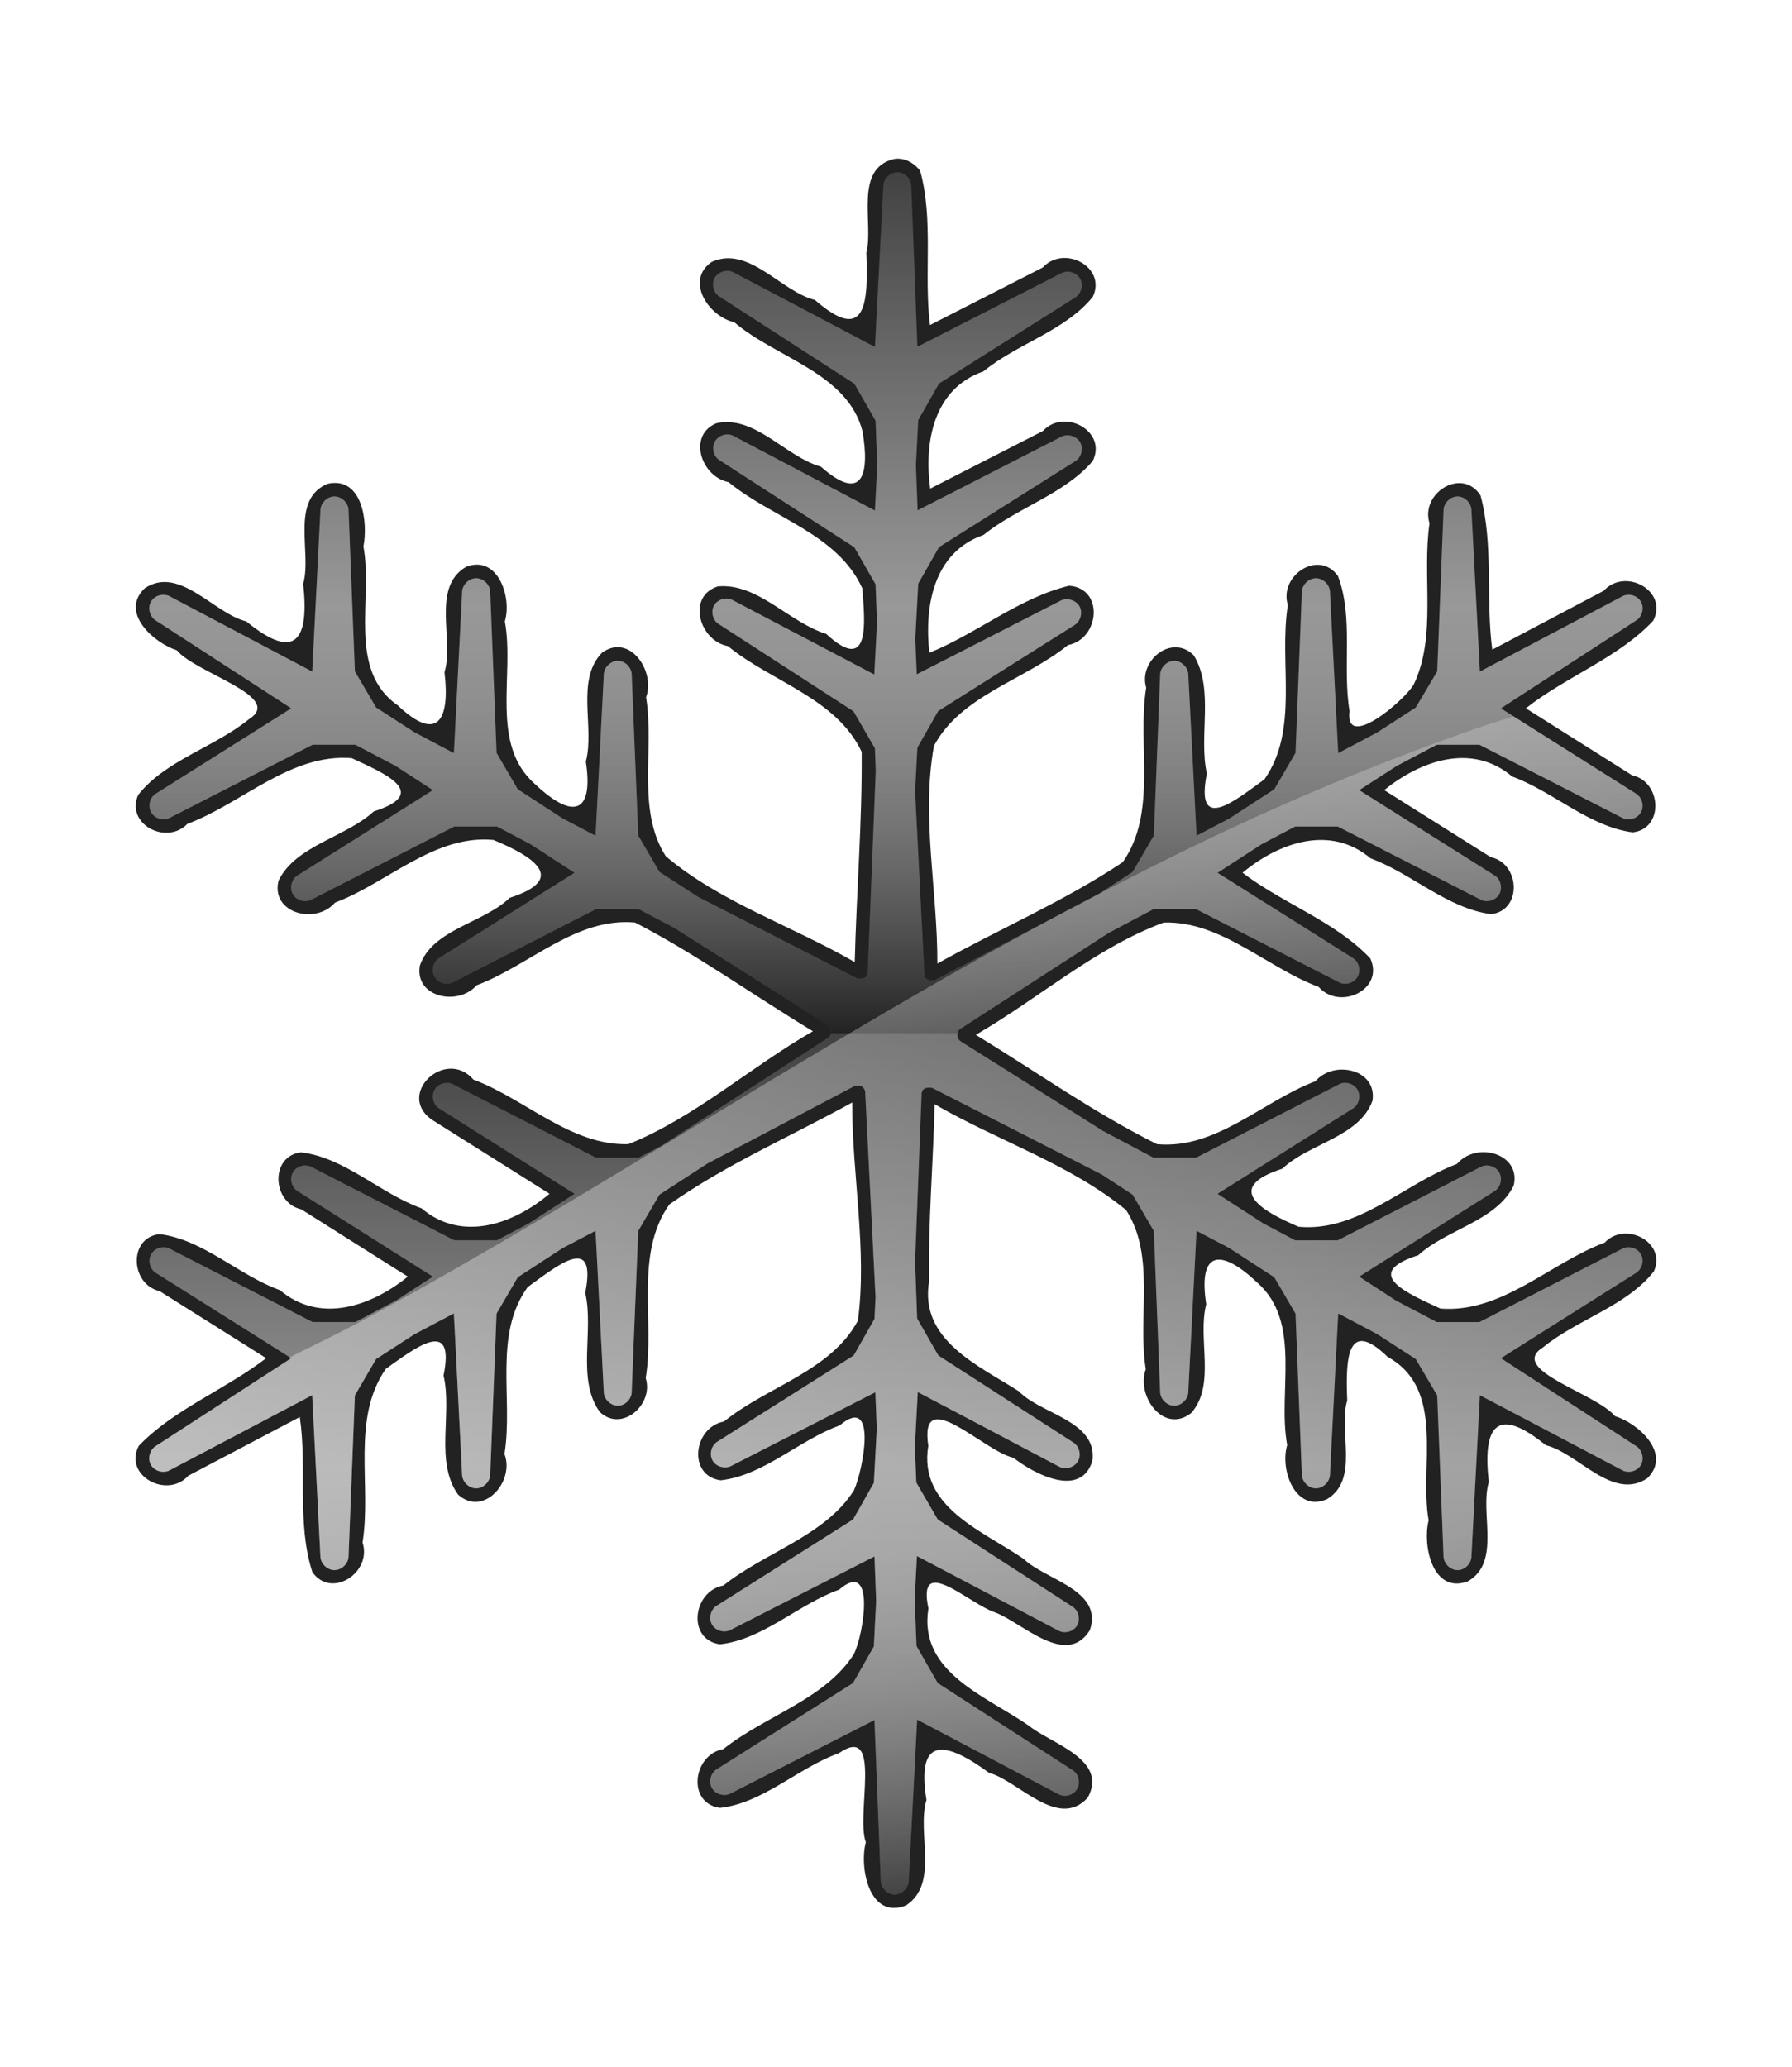 <?xml version="1.0" encoding="UTF-8"?>
<!-- Created with Inkscape (http://www.inkscape.org/) -->
<svg width="266.42" height="307.2" version="1.1" xmlns="http://www.w3.org/2000/svg" xmlns:cc="http://creativecommons.org/ns#" xmlns:dc="http://purl.org/dc/elements/1.1/" xmlns:rdf="http://www.w3.org/1999/02/22-rdf-syntax-ns#" xmlns:xlink="http://www.w3.org/1999/xlink">
 <defs>
  <filter id="filter4162">
   <feGaussianBlur stdDeviation="5.975"/>
  </filter>
  <linearGradient id="linearGradient4183" x1="521.69" x2="521.69" y1="285.97" y2="157.97" gradientTransform="translate(-183.62 300.26)" gradientUnits="userSpaceOnUse" spreadMethod="repeat">
   <stop stop-color="#222222" offset="0"/>
   <stop stop-color="#eeeeee" stop-opacity=".498" offset=".5"/>
   <stop stop-color="#fff" stop-opacity="0" offset="1"/>
  </linearGradient>
  <linearGradient id="linearGradient4235" x1="390.02" x2="614.04" y1="109.84" y2="286.97" gradientTransform="translate(-163.98 300.26)" gradientUnits="userSpaceOnUse">
   <stop stop-color="#fff" offset="0"/>
   <stop stop-color="#fff" stop-opacity="0" offset="1"/>
  </linearGradient>
 </defs>
 <g transform="translate(-204.86 -304.63)"></g>
 <g transform="translate(-204.86 -304.63)">
  <path d="m338.28 330.23c-1.086-3e-3 -2.091 0.976-2.094 2.062l-1.25 23.906-21.094-11.125c-0.93-0.451-2.199-0.049-2.719 0.844-0.52 0.893-0.226 2.164 0.625 2.75l20.125 13 3.156 5.5 0.25 6.688-0.344 6.656-21.094-11.125c-0.93-0.451-2.168-0.049-2.688 0.844-0.52 0.893-0.257 2.164 0.594 2.75l20.125 13 3.156 5.5 0.219 5.688-0.406 7.719-21.125-11.094c-0.93-0.451-2.168-0.08-2.688 0.812-0.52 0.893-0.226 2.164 0.625 2.75l20.094 13 3.188 5.5 0.125 3.312-1.188 29.875a1.111 1.111 0 0 1 -0.25 0.781 1.111 1.111 0 0 1 -0.906 0.25 1.111 1.111 0 0 1 -0.406 0l-23.656-12.125-5.75-3.719-3.156-5.406-0.969-23.875c0-1.092-0.971-2.094-2.062-2.094-1.092 0-2.094 1.002-2.094 2.094l-1.219 23.906-4.875-2.562-6.688-4.344-3.156-5.406-0.938-23.875c0-1.092-1.002-2.094-2.094-2.094-1.092 0-2.094 1.002-2.094 2.094l-1.219 23.906-5.906-3.125-5.656-3.656-3.156-5.375-0.938-23.906c0-1.092-1.002-2.094-2.094-2.094-1.092 0-2.094 1.002-2.094 2.094l-1.219 23.938-21.125-11.156c-0.939-0.546-2.298-0.189-2.844 0.75-0.546 0.939-0.189 2.298 0.75 2.844l20.094 13.031-20.188 12.719c-0.855 0.58-1.138 1.853-0.625 2.75 0.513 0.897 1.755 1.288 2.688 0.844l21.312-10.906h6.344l6 3.156 5.531 3.594-20.188 12.719c-0.855 0.58-1.138 1.853-0.625 2.75 0.513 0.897 1.755 1.288 2.688 0.844l21.312-10.906h6.344l4.969 2.625 6.562 4.25-20.188 12.719c-0.855 0.58-1.138 1.853-0.625 2.75 0.513 0.897 1.755 1.288 2.688 0.844l21.312-10.906h6.344l5.281 2.781 22.906 14.469a1.111 1.111 0 0 1 0.125 0.125 1.111 1.111 0 0 1 0.25 0.406 1.111 1.111 0 0 1 0 0.656 1.111 1.111 0 0 1 -0.125 0.375 1.111 1.111 0 0 1 -0.25 0.281l-24.781 16.062-3.406 1.781h-6.344l-21.312-10.938c-0.933-0.444-2.174-0.053-2.688 0.844-0.513 0.896-0.23 2.17 0.625 2.75l20.188 12.719-6.812 4.406-4.719 2.5h-6.344l-21.312-10.938c-0.933-0.444-2.174-0.053-2.688 0.844-0.513 0.896-0.23 2.17 0.625 2.75l20.188 12.75-5.438 3.531-6.094 3.219h-6.344l-21.312-10.938c-0.933-0.444-2.174-0.053-2.688 0.844-0.513 0.896-0.23 2.17 0.625 2.75l20.188 12.719-20.094 13.031c-0.939 0.546-1.296 1.905-0.75 2.844 0.546 0.939 1.905 1.296 2.844 0.75l21.125-11.125 1.219 23.906c0 1.092 1.002 2.094 2.094 2.094 1.092 0 2.094-1.002 2.094-2.094l0.938-23.875 3.156-5.406 5.656-3.656 5.906-3.125 1.219 23.906c0 1.092 1.002 2.094 2.094 2.094 1.092 0 2.094-1.002 2.094-2.094l0.938-23.875 3.156-5.406 6.688-4.344 4.875-2.562 1.219 23.906c0 1.092 1.002 2.094 2.094 2.094 1.092 0 2.062-1.002 2.062-2.094l0.969-23.875 3.156-5.406 7.188-4.656 21.844-11.5a1.111 1.111 0 0 1 0.25 0 1.111 1.111 0 0 1 0.656 0 1.111 1.111 0 0 1 0.375 0.281 1.111 1.111 0 0 1 0.281 0.781l1.531 30.344-0.156 3.219-3.094 5.438-20.219 12.781c-0.945 0.546-1.296 1.898-0.75 2.844 0.546 0.945 1.898 1.296 2.844 0.75l21.344-10.906 0.219 5.375-0.438 8.094-3.094 5.438-20.219 12.781c-0.945 0.546-1.296 1.898-0.75 2.844 0.546 0.945 1.898 1.296 2.844 0.75l21.312-10.875 0.25 6.594-0.344 6.781-3.094 5.438-20.219 12.781c-0.946 0.546-1.296 1.898-0.75 2.844 0.546 0.945 1.898 1.296 2.844 0.75l21.312-10.875 0.938 23.844c-3e-3 1.086 0.976 2.091 2.062 2.094s2.091-0.976 2.094-2.062l1.25-23.938 21.094 11.125c0.93 0.451 2.168 0.08 2.688-0.812 0.52-0.893 0.257-2.164-0.594-2.75l-20.125-13-3.156-5.5-0.281-6.938 0.344-6.438 21.125 11.125c0.93 0.451 2.168 0.08 2.688-0.812 0.52-0.893 0.226-2.164-0.625-2.75l-20.094-13-3.188-5.5-0.219-5.344 0.438-8.094 21.094 11.125c0.93 0.451 2.199 0.049 2.719-0.844 0.52-0.893 0.226-2.164-0.625-2.75l-20.125-12.969-3.156-5.5-0.312-8.469 0.969-24.781a1.111 1.111 0 0 1 0.25 -0.781 1.111 1.111 0 0 1 0.938 -0.25 1.111 1.111 0 0 1 0.375 0l25.219 12.875 4.594 3 3.156 5.406 0.938 23.875c0 1.092 1.002 2.094 2.094 2.094 1.092 0 2.094-1.002 2.094-2.094l1.219-23.906 4.875 2.562 6.688 4.344 3.156 5.406 0.938 23.875c0 1.092 1.002 2.094 2.094 2.094 1.092 0 2.094-1.002 2.094-2.094l1.219-23.906 5.781 3.062 5.75 3.719 3.188 5.406 0.938 23.875c0 1.092 1.002 2.094 2.094 2.094 1.092 0 2.062-1.002 2.062-2.094l1.25-23.906 21.125 11.125c0.939 0.546 2.267 0.189 2.812-0.75 0.546-0.939 0.189-2.298-0.75-2.844l-20.062-13.031 20.156-12.719c0.855-0.58 1.17-1.853 0.656-2.75-0.513-0.897-1.755-1.288-2.688-0.844l-21.312 10.938h-6.344l-6.062-3.188-5.469-3.562 20.188-12.75c0.855-0.58 1.138-1.853 0.625-2.75-0.513-0.897-1.755-1.288-2.688-0.844l-21.312 10.938h-6.344l-4.719-2.5-6.812-4.406 20.188-12.719c0.855-0.58 1.138-1.853 0.625-2.75-0.513-0.897-1.755-1.288-2.688-0.844l-21.312 10.938h-6.344l-7.438-3.938-21.25-13.375a1.111 1.111 0 0 1 -0.156 -0.156 1.111 1.111 0 0 1 -0.25 -0.375 1.111 1.111 0 0 1 0 -0.656 1.111 1.111 0 0 1 0.125 -0.406 1.111 1.111 0 0 1 0.281 -0.25l22.031-14.25 6.656-3.531h6.344l21.312 10.906c0.933 0.444 2.174 0.053 2.688-0.844 0.513-0.896 0.23-2.17-0.625-2.75l-20.188-12.719 6.562-4.25 4.969-2.625h6.344l21.312 10.906c0.933 0.444 2.174 0.053 2.688-0.844 0.513-0.896 0.23-2.17-0.625-2.75l-20.188-12.719 5.562-3.594 5.969-3.156h6.344l21.312 10.906c0.933 0.444 2.174 0.053 2.688-0.844 0.513-0.896 0.199-2.17-0.656-2.75l-20.156-12.719 20.062-13.031c0.939-0.546 1.296-1.905 0.75-2.844-0.546-0.939-1.873-1.296-2.812-0.75l-21.125 11.156-1.25-23.938c0-1.092-0.971-2.094-2.062-2.094-1.092 0-2.094 1.002-2.094 2.094l-0.938 23.906-3.188 5.375-5.75 3.719-5.781 3.062-1.219-23.906c0-1.092-1.002-2.094-2.094-2.094-1.092 0-2.094 1.002-2.094 2.094l-0.938 23.875-3.156 5.406-6.688 4.344-4.875 2.562-1.219-23.906c0-1.092-1.002-2.094-2.094-2.094-1.092 0-2.094 1.002-2.094 2.094l-0.938 23.875-3.156 5.406-4.938 3.219-24.469 12.875a1.111 1.111 0 0 1 -0.25 0 1.111 1.111 0 0 1 -0.656 0 1.111 1.111 0 0 1 -0.406 -0.25 1.111 1.111 0 0 1 -0.25 -0.781l-1.375-27.031 0.344-6.5 3.094-5.438 20.219-12.75c0.945-0.546 1.327-1.898 0.781-2.844-0.546-0.945-1.929-1.327-2.875-0.781l-21.312 10.906-0.219-5.281 0.438-8.188 3.094-5.438 20.219-12.75c0.945-0.546 1.296-1.898 0.75-2.844-0.546-0.945-1.898-1.327-2.844-0.781l-21.312 10.906-0.25-6.719 0.344-6.688 3.094-5.438 20.188-12.75c0.946-0.546 1.327-1.898 0.781-2.844-0.546-0.946-1.898-1.327-2.844-0.781l-21.344 10.906-0.906-23.875c3e-3 -1.086-0.976-2.059-2.062-2.062z" filter="url(#filter4162)"/>
 </g>
 <g transform="translate(-204.86 -304.63)">
  <path d="m337.81 328.26c-6.077 1.393-3.011 9.644-4.151 13.924 0.275 7.316 0.059 13.767-7.644 7.032-5.061-1.251-9.838-8.175-15.361-5.644-3.986 2.768-0.439 8.118 3.361 8.949 6.287 5.373 16.855 7.522 19.081 16.237 1.057 6.243 0.077 10.777-6.197 5.236-5.233-1.455-9.813-7.725-15.527-6.454-4.324 1.776-2.284 7.962 1.802 8.751 6.528 5.355 16.227 7.701 19.885 15.78 0.39 5.062 1.246 12.89-5.375 6.775-5.469-1.67-10.152-7.588-16.093-7.056-4.663 1.464-2.788 8.084 1.488 8.879 6.522 5.34 16.129 7.731 19.887 15.715 0.084 10.418-0.767 20.833-1.031 31.25-9.251-5.353-19.976-8.867-28.098-15.739-4.383-6.878-1.656-15.832-2.925-23.62 1.426-3.923-2.483-9.606-6.571-6.61-3.929 4.108-1.035 11.062-2.384 16.17 1.2 7.923-2.041 8.543-7.511 3.386-6.821-5.924-3.054-16.243-4.531-24.23 1.084-3.606-1.057-9.94-5.762-8.108-5.212 3.056-1.747 10.829-3.207 15.672 0.856 7.204-1.098 10.474-6.93 4.933-7.573-5.218-3.67-15.827-5.123-23.623 0.699-3.572-0.124-10.475-5.333-9.326-5.639 2.356-2.286 10.281-3.624 14.861 0.934 8.467-1.196 11.545-8.459 5.593-4.824-1.169-9.939-8.381-15.104-4.922-3.748 3.599 1.314 8.104 4.787 9.223 2.776 3.4 16.038 6.876 10.736 10.218-5.068 4.154-12.461 6.123-16.492 11.277-1.919 4.355 4.202 7.523 7.311 4.307 8.191-3.073 15.332-10.502 24.439-9.776 4.679 2.186 11.918 5.162 3.269 7.921-4.169 3.852-11.565 5.025-14.145 10.267-1.228 4.857 5.498 6.637 8.389 3.289 7.884-2.964 14.754-10.134 23.548-9.32 5.731 2.366 11.274 5.759 2.419 8.603-3.866 3.772-11.499 4.657-13.357 10.084-0.797 4.723 5.676 6.068 8.452 2.914 7.884-2.964 14.754-10.134 23.548-9.32 9.181 4.747 17.599 10.817 26.438 16.156-9.253 5.294-17.643 12.876-27.438 16.781-8.511 0.259-15.279-6.689-23.025-9.592-4.159-4.786-11.525 2.154-6.225 5.936 5.844 3.677 11.688 7.354 17.531 11.031-5.373 4.517-13.018 7.25-19.025 2.166-6.106-2.187-11.442-7.564-17.913-8.322-4.647 0.524-4.333 7.482 0.035 8.474 5.28 3.332 10.56 6.663 15.84 9.995-5.435 4.397-13.039 7.074-19.025 2.009-6.106-2.187-11.442-7.564-17.913-8.322-4.646 0.523-4.335 7.484 0.036 8.471 5.279 3.322 10.559 6.644 15.838 9.966-6.007 4.638-13.735 7.592-18.938 13.031-2.335 4.436 4.214 7.947 7.364 4.443 5.525-2.908 11.049-5.816 16.574-8.725 1.113 7.549-0.488 15.851 1.875 23.062 2.862 4.032 8.908 0.016 7.453-4.405 1.365-8.542-1.706-18.377 3.454-25.814 4.211-2.98 10.415-7.929 8.588 0.992 1.334 5.644-1.334 12.817 2.162 17.695 3.758 3.391 8.46-1.924 6.898-6.029 1.319-8.222-1.693-17.717 3.446-24.815 4.288-3.076 10.356-8.198 8.557 0.867 1.334 5.644-1.334 12.817 2.162 17.695 3.268 3.105 8.065-1.098 6.83-5.03 1.384-8.542-1.701-18.402 3.513-25.814 8.507-5.997 18.106-10.136 27.188-15.156-0.034 10.752 2.256 21.902 0.846 32.43-4.012 7.508-13.493 9.777-19.903 14.989-4.569 0.833-5.456 8.058-0.505 8.738 6.385-0.7 11.675-5.992 17.696-8.151 5.674-4.801 3.515 6.57 2.126 9.638-4.297 6.792-13.203 9.182-19.41 14.15-4.569 0.833-5.456 8.058-0.505 8.738 6.385-0.7 11.686-5.97 17.711-8.121 5.465-4.699 3.665 6.614 2.199 9.574-4.322 6.763-13.2 9.162-19.405 14.121-4.569 0.833-5.456 8.058-0.505 8.738 6.385-0.7 11.678-5.985 17.701-8.141 6.562-4.524 2.45 9.183 3.98 13.255-1.004 3.752 0.5 11.558 5.976 9.386 4.981-3.261 1.564-10.798 3.04-15.671-1.528-9.502 2.704-8.858 9.306-4.04 4.424 1.228 10.246 8.495 14.654 3.711 3.167-5.656-5.431-8.06-8.626-10.628-6.334-4.474-16.584-7.922-15.043-17.524-1.773-8.266 6.025-0.711 9.871 0.589 3.981 1.442 10.633 8.345 14.141 2.626 2.021-5.962-6.698-7.48-9.835-10.555-6.094-4.202-15.714-7.696-14.196-16.82-1.396-9.374 8.22 0.79 12.665 1.78 2.947 2.321 9.998 6.125 11.741 0.439 0.747-5.968-7.717-6.92-10.938-10.327-6.069-3.874-14.88-7.659-13.336-16.42-0.172-8.752 0.614-17.502 0.805-26.253 9.336 5.419 20.198 8.92 28.474 15.738 4.426 6.876 1.662 15.853 2.924 23.654-1.465 4.037 2.711 9.735 6.789 6.484 3.666-4.25 0.859-11.037 2.199-16.139-1.231-7.951 2.1-8.367 7.508-3.293 6.822 5.924 3.052 16.244 4.528 24.23-1.117 3.664 1.226 10.14 5.952 8.014 4.832-2.946 1.606-10.126 2.971-14.673-0.242-6.017-0.082-12.361 6.017-6.448 8.699 4.799 4.662 16.2 6.085 24.295-0.932 3.678 0.555 10.978 5.803 9.076 5.04-2.82 1.762-10.204 3.144-14.766-0.963-8.494 1.279-11.348 8.476-5.479 4.827 1.164 9.942 8.36 15.099 4.902 3.676-3.622-1.321-8.159-4.816-9.226-2.762-3.4-16.023-6.875-10.708-10.217 5.075-4.149 12.47-6.161 16.493-11.306 1.925-4.324-4.236-7.537-7.31-4.274-8.191 3.083-15.328 10.53-24.44 9.805-4.68-2.182-11.946-5.16-3.274-7.927 4.208-3.876 11.573-5.047 14.18-10.354 1.145-4.788-5.563-6.622-8.419-3.223-7.884 2.974-14.75 10.161-23.55 9.348-5.672-2.388-11.212-5.794-2.419-8.634 3.919-3.766 11.406-4.664 13.388-10.084 0.753-4.683-5.712-6.139-8.481-2.911-7.884 2.974-14.75 10.161-23.55 9.348-9.405-4.68-17.977-10.801-26.938-16.25 9.347-5.416 17.86-12.965 27.938-16.688 8.51-0.259 15.287 6.674 23.036 9.57 3.136 3.556 9.8 0.392 7.682-4.226-5.126-5.465-13.001-8.17-19-12.75 5.391-4.474 13.024-7.206 19.028-2.141 6.091 2.233 11.459 7.463 17.909 8.297 4.647-0.486 4.389-7.53-0.036-8.471-5.279-3.322-10.559-6.644-15.838-9.966 5.441-4.393 13.031-7.082 19.028-2.016 6.091 2.233 11.459 7.463 17.909 8.297 4.677-0.495 4.334-7.538-0.067-8.473-5.269-3.322-10.539-6.643-15.808-9.965 5.948-4.708 13.817-7.528 18.938-13.031 2.268-4.467-4.199-7.94-7.362-4.441-5.525 2.918-11.05 5.836-16.575 8.754-0.993-7.549 0.223-15.615-1.75-22.938-2.757-4.231-8.985-0.342-7.577 4.155-1.144 7.891 1.103 16.782-2.359 23.988-1.5 2.488-10.29 9.895-9.53 3.924-1.093-6.54 0.629-13.867-1.721-20.066-2.86-4.041-8.816-0.056-7.452 4.311-1.371 8.574 1.726 18.462-3.485 25.908-4.288 3.076-10.356 8.198-8.558-0.867-1.251-5.651 1.138-12.477-1.942-17.57-3.25-3.266-8.261 0.757-7.077 4.811-1.366 8.586 1.717 18.474-3.485 25.939-8.722 5.813-18.426 9.955-27.562 15.062 0.042-10.744-2.425-21.844-0.502-32.367 4.012-7.509 13.502-9.763 19.915-14.969 4.726-0.88 5.423-8.443 0.18-8.821-7.357 1.758-13.731 7.108-20.781 9.969-0.765-6.923 0.596-14.925 8.042-17.516 5.029-4.051 12.053-6.083 16.239-10.984 2.218-4.425-4.22-7.942-7.406-4.465-5.583 2.853-11.167 5.706-16.75 8.559-0.935-6.895 0.486-14.852 7.915-17.425 5.001-4.123 12.216-6.043 16.273-11.106 2.062-4.411-4.302-7.765-7.438-4.341-5.594 2.853-11.187 5.707-16.781 8.56-0.945-7.535 0.575-15.663-1.469-22.938-0.899-1.162-2.32-1.992-3.844-1.75z" fill="#222222"/>
 </g>
 <g transform="translate(-204.86 -304.63)">
  <path d="m338.28 330.23c-1.086-3e-3 -2.091 0.976-2.094 2.062l-1.25 23.906-21.094-11.125c-0.93-0.451-2.199-0.049-2.719 0.844-0.52 0.893-0.226 2.164 0.625 2.75l20.125 13 3.156 5.5 0.25 6.688-0.344 6.656-21.094-11.125c-0.93-0.451-2.168-0.049-2.688 0.844-0.52 0.893-0.257 2.164 0.594 2.75l20.125 13 3.156 5.5 0.219 5.688-0.406 7.719-21.125-11.094c-0.93-0.451-2.168-0.08-2.688 0.812-0.52 0.893-0.226 2.164 0.625 2.75l20.094 13 3.188 5.5 0.125 3.312-1.188 29.875a1.111 1.111 0 0 1 -0.25 0.781 1.111 1.111 0 0 1 -0.906 0.25 1.111 1.111 0 0 1 -0.406 0l-23.656-12.125-5.75-3.719-3.156-5.406-0.969-23.875c0-1.092-0.971-2.094-2.062-2.094-1.092 0-2.094 1.002-2.094 2.094l-1.219 23.906-4.875-2.562-6.688-4.344-3.156-5.406-0.938-23.875c0-1.092-1.002-2.094-2.094-2.094-1.092 0-2.094 1.002-2.094 2.094l-1.219 23.906-5.906-3.125-5.656-3.656-3.156-5.375-0.938-23.906c0-1.092-1.002-2.094-2.094-2.094-1.092 0-2.094 1.002-2.094 2.094l-1.219 23.938-21.125-11.156c-0.939-0.546-2.298-0.189-2.844 0.75-0.546 0.939-0.189 2.298 0.75 2.844l20.094 13.031-20.188 12.719c-0.855 0.58-1.138 1.853-0.625 2.75 0.513 0.897 1.755 1.288 2.688 0.844l21.312-10.906h6.344l6 3.156 5.531 3.594-20.188 12.719c-0.855 0.58-1.138 1.853-0.625 2.75 0.513 0.897 1.755 1.288 2.688 0.844l21.312-10.906h6.344l4.969 2.625 6.562 4.25-20.188 12.719c-0.855 0.58-1.138 1.853-0.625 2.75 0.513 0.897 1.755 1.288 2.688 0.844l21.312-10.906h6.344l5.281 2.781 22.906 14.469a1.111 1.111 0 0 1 0.125 0.125 1.111 1.111 0 0 1 0.25 0.406 1.111 1.111 0 0 1 0 0.656 1.111 1.111 0 0 1 -0.125 0.375 1.111 1.111 0 0 1 -0.25 0.281l-24.781 16.062-3.406 1.781h-6.344l-21.312-10.938c-0.933-0.444-2.174-0.053-2.688 0.844-0.513 0.896-0.23 2.17 0.625 2.75l20.188 12.719-6.812 4.406-4.719 2.5h-6.344l-21.312-10.938c-0.933-0.444-2.174-0.053-2.688 0.844-0.513 0.896-0.23 2.17 0.625 2.75l20.188 12.75-5.438 3.531-6.094 3.219h-6.344l-21.312-10.938c-0.933-0.444-2.174-0.053-2.688 0.844-0.513 0.896-0.23 2.17 0.625 2.75l20.188 12.719-20.094 13.031c-0.939 0.546-1.296 1.905-0.75 2.844 0.546 0.939 1.905 1.296 2.844 0.75l21.125-11.125 1.219 23.906c0 1.092 1.002 2.094 2.094 2.094 1.092 0 2.094-1.002 2.094-2.094l0.938-23.875 3.156-5.406 5.656-3.656 5.906-3.125 1.219 23.906c0 1.092 1.002 2.094 2.094 2.094 1.092 0 2.094-1.002 2.094-2.094l0.938-23.875 3.156-5.406 6.688-4.344 4.875-2.562 1.219 23.906c0 1.092 1.002 2.094 2.094 2.094 1.092 0 2.062-1.002 2.062-2.094l0.969-23.875 3.156-5.406 7.188-4.656 21.844-11.5a1.111 1.111 0 0 1 0.25 0 1.111 1.111 0 0 1 0.656 0 1.111 1.111 0 0 1 0.375 0.281 1.111 1.111 0 0 1 0.281 0.781l1.531 30.344-0.156 3.219-3.094 5.438-20.219 12.781c-0.945 0.546-1.296 1.898-0.75 2.844 0.546 0.945 1.898 1.296 2.844 0.75l21.344-10.906 0.219 5.375-0.438 8.094-3.094 5.438-20.219 12.781c-0.945 0.546-1.296 1.898-0.75 2.844 0.546 0.945 1.898 1.296 2.844 0.75l21.312-10.875 0.25 6.594-0.344 6.781-3.094 5.438-20.219 12.781c-0.946 0.546-1.296 1.898-0.75 2.844 0.546 0.945 1.898 1.296 2.844 0.75l21.312-10.875 0.938 23.844c-3e-3 1.086 0.976 2.091 2.062 2.094s2.091-0.976 2.094-2.062l1.25-23.938 21.094 11.125c0.93 0.451 2.168 0.08 2.688-0.812 0.52-0.893 0.257-2.164-0.594-2.75l-20.125-13-3.156-5.5-0.281-6.938 0.344-6.438 21.125 11.125c0.93 0.451 2.168 0.08 2.688-0.812 0.52-0.893 0.226-2.164-0.625-2.75l-20.094-13-3.188-5.5-0.219-5.344 0.438-8.094 21.094 11.125c0.93 0.451 2.199 0.049 2.719-0.844 0.52-0.893 0.226-2.164-0.625-2.75l-20.125-12.969-3.156-5.5-0.312-8.469 0.969-24.781a1.111 1.111 0 0 1 0.25 -0.781 1.111 1.111 0 0 1 0.938 -0.25 1.111 1.111 0 0 1 0.375 0l25.219 12.875 4.594 3 3.156 5.406 0.938 23.875c0 1.092 1.002 2.094 2.094 2.094 1.092 0 2.094-1.002 2.094-2.094l1.219-23.906 4.875 2.562 6.688 4.344 3.156 5.406 0.938 23.875c0 1.092 1.002 2.094 2.094 2.094 1.092 0 2.094-1.002 2.094-2.094l1.219-23.906 5.781 3.062 5.75 3.719 3.188 5.406 0.938 23.875c0 1.092 1.002 2.094 2.094 2.094 1.092 0 2.062-1.002 2.062-2.094l1.25-23.906 21.125 11.125c0.939 0.546 2.267 0.189 2.812-0.75 0.546-0.939 0.189-2.298-0.75-2.844l-20.062-13.031 20.156-12.719c0.855-0.58 1.17-1.853 0.656-2.75-0.513-0.897-1.755-1.288-2.688-0.844l-21.312 10.938h-6.344l-6.062-3.188-5.469-3.562 20.188-12.75c0.855-0.58 1.138-1.853 0.625-2.75-0.513-0.897-1.755-1.288-2.688-0.844l-21.312 10.938h-6.344l-4.719-2.5-6.812-4.406 20.188-12.719c0.855-0.58 1.138-1.853 0.625-2.75-0.513-0.897-1.755-1.288-2.688-0.844l-21.312 10.938h-6.344l-7.438-3.938-21.25-13.375a1.111 1.111 0 0 1 -0.156 -0.156 1.111 1.111 0 0 1 -0.25 -0.375 1.111 1.111 0 0 1 0 -0.656 1.111 1.111 0 0 1 0.125 -0.406 1.111 1.111 0 0 1 0.281 -0.25l22.031-14.25 6.656-3.531h6.344l21.312 10.906c0.933 0.444 2.174 0.053 2.688-0.844 0.513-0.896 0.23-2.17-0.625-2.75l-20.188-12.719 6.562-4.25 4.969-2.625h6.344l21.312 10.906c0.933 0.444 2.174 0.053 2.688-0.844 0.513-0.896 0.23-2.17-0.625-2.75l-20.188-12.719 5.562-3.594 5.969-3.156h6.344l21.312 10.906c0.933 0.444 2.174 0.053 2.688-0.844 0.513-0.896 0.199-2.17-0.656-2.75l-20.156-12.719 20.062-13.031c0.939-0.546 1.296-1.905 0.75-2.844-0.546-0.939-1.873-1.296-2.812-0.75l-21.125 11.156-1.25-23.938c0-1.092-0.971-2.094-2.062-2.094-1.092 0-2.094 1.002-2.094 2.094l-0.938 23.906-3.188 5.375-5.75 3.719-5.781 3.062-1.219-23.906c0-1.092-1.002-2.094-2.094-2.094-1.092 0-2.094 1.002-2.094 2.094l-0.938 23.875-3.156 5.406-6.688 4.344-4.875 2.562-1.219-23.906c0-1.092-1.002-2.094-2.094-2.094-1.092 0-2.094 1.002-2.094 2.094l-0.938 23.875-3.156 5.406-4.938 3.219-24.469 12.875a1.111 1.111 0 0 1 -0.25 0 1.111 1.111 0 0 1 -0.656 0 1.111 1.111 0 0 1 -0.406 -0.25 1.111 1.111 0 0 1 -0.25 -0.781l-1.375-27.031 0.344-6.5 3.094-5.438 20.219-12.75c0.945-0.546 1.327-1.898 0.781-2.844-0.546-0.945-1.929-1.327-2.875-0.781l-21.312 10.906-0.219-5.281 0.438-8.188 3.094-5.438 20.219-12.75c0.945-0.546 1.296-1.898 0.75-2.844-0.546-0.945-1.898-1.327-2.844-0.781l-21.312 10.906-0.25-6.719 0.344-6.688 3.094-5.438 20.188-12.75c0.946-0.546 1.327-1.898 0.781-2.844-0.546-0.946-1.898-1.327-2.844-0.781l-21.344 10.906-0.906-23.875c3e-3 -1.086-0.976-2.059-2.062-2.062z" fill="#444444" opacity=".94"/>
 </g>
 <g transform="translate(-204.86 -304.63)">
  <path d="m338.28 330.23c-1.086-3e-3 -2.091 0.976-2.094 2.062l-1.25 23.906-21.094-11.125c-0.93-0.451-2.199-0.049-2.719 0.844-0.52 0.893-0.226 2.164 0.625 2.75l20.125 13 3.156 5.5 0.25 6.688-0.344 6.656-21.094-11.125c-0.93-0.451-2.168-0.049-2.688 0.844-0.52 0.893-0.257 2.164 0.594 2.75l20.125 13 3.156 5.5 0.219 5.688-0.406 7.719-21.125-11.094c-0.93-0.451-2.168-0.08-2.688 0.812-0.52 0.893-0.226 2.164 0.625 2.75l20.094 13 3.188 5.5 0.125 3.312-1.188 29.875a1.111 1.111 0 0 1 -0.25 0.781 1.111 1.111 0 0 1 -0.906 0.25 1.111 1.111 0 0 1 -0.406 0l-23.656-12.125-5.75-3.719-3.156-5.406-0.969-23.875c0-1.092-0.971-2.094-2.062-2.094-1.092 0-2.094 1.002-2.094 2.094l-1.219 23.906-4.875-2.562-6.688-4.344-3.156-5.406-0.938-23.875c0-1.092-1.002-2.094-2.094-2.094-1.092 0-2.094 1.002-2.094 2.094l-1.219 23.906-5.906-3.125-5.656-3.656-3.156-5.375-0.938-23.906c0-1.092-1.002-2.094-2.094-2.094-1.092 0-2.094 1.002-2.094 2.094l-1.219 23.938-21.125-11.156c-0.939-0.546-2.298-0.189-2.844 0.75-0.546 0.939-0.189 2.298 0.75 2.844l20.094 13.031-20.188 12.719c-0.855 0.58-1.138 1.853-0.625 2.75 0.513 0.897 1.755 1.288 2.688 0.844l21.312-10.906h6.344l6 3.156 5.531 3.594-20.188 12.719c-0.855 0.58-1.138 1.853-0.625 2.75 0.513 0.897 1.755 1.288 2.688 0.844l21.312-10.906h6.344l4.969 2.625 6.562 4.25-20.188 12.719c-0.855 0.58-1.138 1.853-0.625 2.75 0.513 0.897 1.755 1.288 2.688 0.844l21.312-10.906h6.344l5.281 2.781 22.906 14.469a1.111 1.111 0 0 1 0.125 0.125 1.111 1.111 0 0 1 0.25 0.406 1.111 1.111 0 0 1 0 0.656 1.111 1.111 0 0 1 -0.125 0.375 1.111 1.111 0 0 1 -0.25 0.281l-24.781 16.062-3.406 1.781h-6.344l-21.312-10.938c-0.933-0.444-2.174-0.053-2.688 0.844-0.513 0.896-0.23 2.17 0.625 2.75l20.188 12.719-6.812 4.406-4.719 2.5h-6.344l-21.312-10.938c-0.933-0.444-2.174-0.053-2.688 0.844-0.513 0.896-0.23 2.17 0.625 2.75l20.188 12.75-5.438 3.531-6.094 3.219h-6.344l-21.312-10.938c-0.933-0.444-2.174-0.053-2.688 0.844-0.513 0.896-0.23 2.17 0.625 2.75l20.188 12.719-20.094 13.031c-0.939 0.546-1.296 1.905-0.75 2.844 0.546 0.939 1.905 1.296 2.844 0.75l21.125-11.125 1.219 23.906c0 1.092 1.002 2.094 2.094 2.094 1.092 0 2.094-1.002 2.094-2.094l0.938-23.875 3.156-5.406 5.656-3.656 5.906-3.125 1.219 23.906c0 1.092 1.002 2.094 2.094 2.094 1.092 0 2.094-1.002 2.094-2.094l0.938-23.875 3.156-5.406 6.688-4.344 4.875-2.562 1.219 23.906c0 1.092 1.002 2.094 2.094 2.094 1.092 0 2.062-1.002 2.062-2.094l0.969-23.875 3.156-5.406 7.188-4.656 21.844-11.5a1.111 1.111 0 0 1 0.25 0 1.111 1.111 0 0 1 0.656 0 1.111 1.111 0 0 1 0.375 0.281 1.111 1.111 0 0 1 0.281 0.781l1.531 30.344-0.156 3.219-3.094 5.438-20.219 12.781c-0.945 0.546-1.296 1.898-0.75 2.844 0.546 0.945 1.898 1.296 2.844 0.75l21.344-10.906 0.219 5.375-0.438 8.094-3.094 5.438-20.219 12.781c-0.945 0.546-1.296 1.898-0.75 2.844 0.546 0.945 1.898 1.296 2.844 0.75l21.312-10.875 0.25 6.594-0.344 6.781-3.094 5.438-20.219 12.781c-0.946 0.546-1.296 1.898-0.75 2.844 0.546 0.945 1.898 1.296 2.844 0.75l21.312-10.875 0.938 23.844c-3e-3 1.086 0.976 2.091 2.062 2.094s2.091-0.976 2.094-2.062l1.25-23.938 21.094 11.125c0.93 0.451 2.168 0.08 2.688-0.812 0.52-0.893 0.257-2.164-0.594-2.75l-20.125-13-3.156-5.5-0.281-6.938 0.344-6.438 21.125 11.125c0.93 0.451 2.168 0.08 2.688-0.812 0.52-0.893 0.226-2.164-0.625-2.75l-20.094-13-3.188-5.5-0.219-5.344 0.438-8.094 21.094 11.125c0.93 0.451 2.199 0.049 2.719-0.844 0.52-0.893 0.226-2.164-0.625-2.75l-20.125-12.969-3.156-5.5-0.312-8.469 0.969-24.781a1.111 1.111 0 0 1 0.25 -0.781 1.111 1.111 0 0 1 0.938 -0.25 1.111 1.111 0 0 1 0.375 0l25.219 12.875 4.594 3 3.156 5.406 0.938 23.875c0 1.092 1.002 2.094 2.094 2.094 1.092 0 2.094-1.002 2.094-2.094l1.219-23.906 4.875 2.562 6.688 4.344 3.156 5.406 0.938 23.875c0 1.092 1.002 2.094 2.094 2.094 1.092 0 2.094-1.002 2.094-2.094l1.219-23.906 5.781 3.062 5.75 3.719 3.188 5.406 0.938 23.875c0 1.092 1.002 2.094 2.094 2.094 1.092 0 2.062-1.002 2.062-2.094l1.25-23.906 21.125 11.125c0.939 0.546 2.267 0.189 2.812-0.75 0.546-0.939 0.189-2.298-0.75-2.844l-20.062-13.031 20.156-12.719c0.855-0.58 1.17-1.853 0.656-2.75-0.513-0.897-1.755-1.288-2.688-0.844l-21.312 10.938h-6.344l-6.062-3.188-5.469-3.562 20.188-12.75c0.855-0.58 1.138-1.853 0.625-2.75-0.513-0.897-1.755-1.288-2.688-0.844l-21.312 10.938h-6.344l-4.719-2.5-6.812-4.406 20.188-12.719c0.855-0.58 1.138-1.853 0.625-2.75-0.513-0.897-1.755-1.288-2.688-0.844l-21.312 10.938h-6.344l-7.438-3.938-21.25-13.375a1.111 1.111 0 0 1 -0.156 -0.156 1.111 1.111 0 0 1 -0.25 -0.375 1.111 1.111 0 0 1 0 -0.656 1.111 1.111 0 0 1 0.125 -0.406 1.111 1.111 0 0 1 0.281 -0.25l22.031-14.25 6.656-3.531h6.344l21.312 10.906c0.933 0.444 2.174 0.053 2.688-0.844 0.513-0.896 0.23-2.17-0.625-2.75l-20.188-12.719 6.562-4.25 4.969-2.625h6.344l21.312 10.906c0.933 0.444 2.174 0.053 2.688-0.844 0.513-0.896 0.23-2.17-0.625-2.75l-20.188-12.719 5.562-3.594 5.969-3.156h6.344l21.312 10.906c0.933 0.444 2.174 0.053 2.688-0.844 0.513-0.896 0.199-2.17-0.656-2.75l-20.156-12.719 20.062-13.031c0.939-0.546 1.296-1.905 0.75-2.844-0.546-0.939-1.873-1.296-2.812-0.75l-21.125 11.156-1.25-23.938c0-1.092-0.971-2.094-2.062-2.094-1.092 0-2.094 1.002-2.094 2.094l-0.938 23.906-3.188 5.375-5.75 3.719-5.781 3.062-1.219-23.906c0-1.092-1.002-2.094-2.094-2.094-1.092 0-2.094 1.002-2.094 2.094l-0.938 23.875-3.156 5.406-6.688 4.344-4.875 2.562-1.219-23.906c0-1.092-1.002-2.094-2.094-2.094-1.092 0-2.094 1.002-2.094 2.094l-0.938 23.875-3.156 5.406-4.938 3.219-24.469 12.875a1.111 1.111 0 0 1 -0.25 0 1.111 1.111 0 0 1 -0.656 0 1.111 1.111 0 0 1 -0.406 -0.25 1.111 1.111 0 0 1 -0.25 -0.781l-1.375-27.031 0.344-6.5 3.094-5.438 20.219-12.75c0.945-0.546 1.327-1.898 0.781-2.844-0.546-0.945-1.929-1.327-2.875-0.781l-21.312 10.906-0.219-5.281 0.438-8.188 3.094-5.438 20.219-12.75c0.945-0.546 1.296-1.898 0.75-2.844-0.546-0.945-1.898-1.327-2.844-0.781l-21.312 10.906-0.25-6.719 0.344-6.688 3.094-5.438 20.188-12.75c0.946-0.546 1.327-1.898 0.781-2.844-0.546-0.946-1.898-1.327-2.844-0.781l-21.344 10.906-0.906-23.875c3e-3 -1.086-0.976-2.059-2.062-2.062z" fill="url(#linearGradient4183)"/>
 </g>
 <g transform="translate(-204.86 -304.63)">
  <path d="m364.43 439.48c-7.336 3.887-14.558 7.893-21.656 11.969-7.343 4.217-14.579 8.526-21.719 12.812-14.279 8.573-28.189 17.147-41.969 25.188-6.89 4.02-13.75 7.909-20.594 11.594-3.522 1.896-7.043 3.564-10.562 5.344l0.219 0.125-20.094 13.031c-0.939 0.546-1.296 1.905-0.75 2.844 0.546 0.939 1.905 1.296 2.844 0.75l21.125-11.125 1.219 23.906c0 1.092 1.002 2.094 2.094 2.094 1.092 0 2.094-1.002 2.094-2.094l0.938-23.875 3.156-5.406 5.656-3.656 5.906-3.125 1.219 23.906c0 1.092 1.002 2.094 2.094 2.094 1.092 0 2.094-1.002 2.094-2.094l0.938-23.875 3.156-5.406 6.688-4.344 4.875-2.562 1.219 23.906c0 1.092 1.002 2.094 2.094 2.094 1.092 0 2.062-1.002 2.062-2.094l0.969-23.875 3.156-5.406 7.188-4.656 21.844-11.5a1.111 1.111 0 0 1 0.25 0 1.111 1.111 0 0 1 0.656 0 1.111 1.111 0 0 1 0.375 0.281 1.111 1.111 0 0 1 0.281 0.781l1.531 30.344-0.156 3.219-3.094 5.438-20.219 12.781c-0.945 0.546-1.296 1.898-0.75 2.844 0.546 0.945 1.898 1.296 2.844 0.75l21.344-10.906 0.219 5.375-0.438 8.094-3.094 5.438-20.219 12.781c-0.945 0.546-1.296 1.898-0.75 2.844 0.546 0.945 1.898 1.296 2.844 0.75l21.312-10.875 0.25 6.594-0.344 6.781-3.094 5.438-20.219 12.781c-0.946 0.546-1.296 1.898-0.75 2.844 0.546 0.945 1.898 1.296 2.844 0.75l21.312-10.875 0.938 23.844c-3e-3 1.086 0.976 2.091 2.062 2.094s2.091-0.976 2.094-2.062l1.25-23.938 21.094 11.125c0.93 0.451 2.168 0.08 2.688-0.812 0.52-0.893 0.257-2.164-0.594-2.75l-20.125-13-3.156-5.5-0.281-6.938 0.344-6.438 21.125 11.125c0.93 0.451 2.168 0.08 2.688-0.812 0.52-0.893 0.226-2.164-0.625-2.75l-20.094-13-3.188-5.5-0.219-5.344 0.438-8.094 21.094 11.125c0.93 0.451 2.199 0.049 2.719-0.844 0.52-0.893 0.226-2.164-0.625-2.75l-20.125-12.969-3.156-5.5-0.312-8.469 0.969-24.781a1.111 1.111 0 0 1 0.25 -0.781 1.111 1.111 0 0 1 0.938 -0.25 1.111 1.111 0 0 1 0.375 0l25.219 12.875 4.594 3 3.156 5.406 0.938 23.875c0 1.092 1.002 2.094 2.094 2.094 1.092 0 2.094-1.002 2.094-2.094l1.219-23.906 4.875 2.562 6.688 4.344 3.156 5.406 0.938 23.875c0 1.092 1.002 2.094 2.094 2.094 1.092 0 2.094-1.002 2.094-2.094l1.219-23.906 5.781 3.062 5.75 3.719 3.188 5.406 0.938 23.875c0 1.092 1.002 2.094 2.094 2.094 1.092 0 2.062-1.002 2.062-2.094l1.25-23.906 21.125 11.125c0.939 0.546 2.267 0.189 2.812-0.75 0.546-0.939 0.189-2.298-0.75-2.844l-20.062-13.031 20.156-12.719c0.855-0.58 1.17-1.853 0.656-2.75-0.513-0.897-1.755-1.288-2.688-0.844l-21.312 10.938h-6.344l-6.062-3.188-5.469-3.562 20.188-12.75c0.855-0.58 1.138-1.853 0.625-2.75-0.513-0.897-1.755-1.288-2.688-0.844l-21.312 10.938h-6.344l-4.719-2.5-6.812-4.406 20.188-12.719c0.855-0.58 1.138-1.853 0.625-2.75-0.513-0.897-1.755-1.288-2.688-0.844l-21.312 10.938h-6.344l-7.438-3.938-21.25-13.375a1.111 1.111 0 0 1 -0.156 -0.156 1.111 1.111 0 0 1 -0.25 -0.375 1.111 1.111 0 0 1 0 -0.656 1.111 1.111 0 0 1 0.125 -0.406 1.111 1.111 0 0 1 0.281 -0.25l22.031-14.25 6.656-3.531h6.344l21.312 10.906c0.933 0.444 2.174 0.053 2.688-0.844 0.513-0.896 0.23-2.17-0.625-2.75l-20.188-12.719 6.562-4.25 4.969-2.625h6.344l21.312 10.906c0.933 0.444 2.174 0.053 2.688-0.844 0.513-0.896 0.23-2.17-0.625-2.75l-20.188-12.719 5.562-3.594 5.969-3.156h6.344l21.312 10.906c0.933 0.444 2.174 0.053 2.688-0.844 0.513-0.896 0.199-2.17-0.656-2.75l-18.281-11.531c-1.549 0.507-3.121 0.973-4.656 1.5-4.233 1.455-8.429 2.995-12.562 4.594-8.267 3.197-16.344 6.64-24.25 10.312-7.672 3.563-15.15 7.333-22.531 11.219l-1.438 0.75z" fill="url(#linearGradient4235)" opacity=".5"/>
 </g>
</svg>
